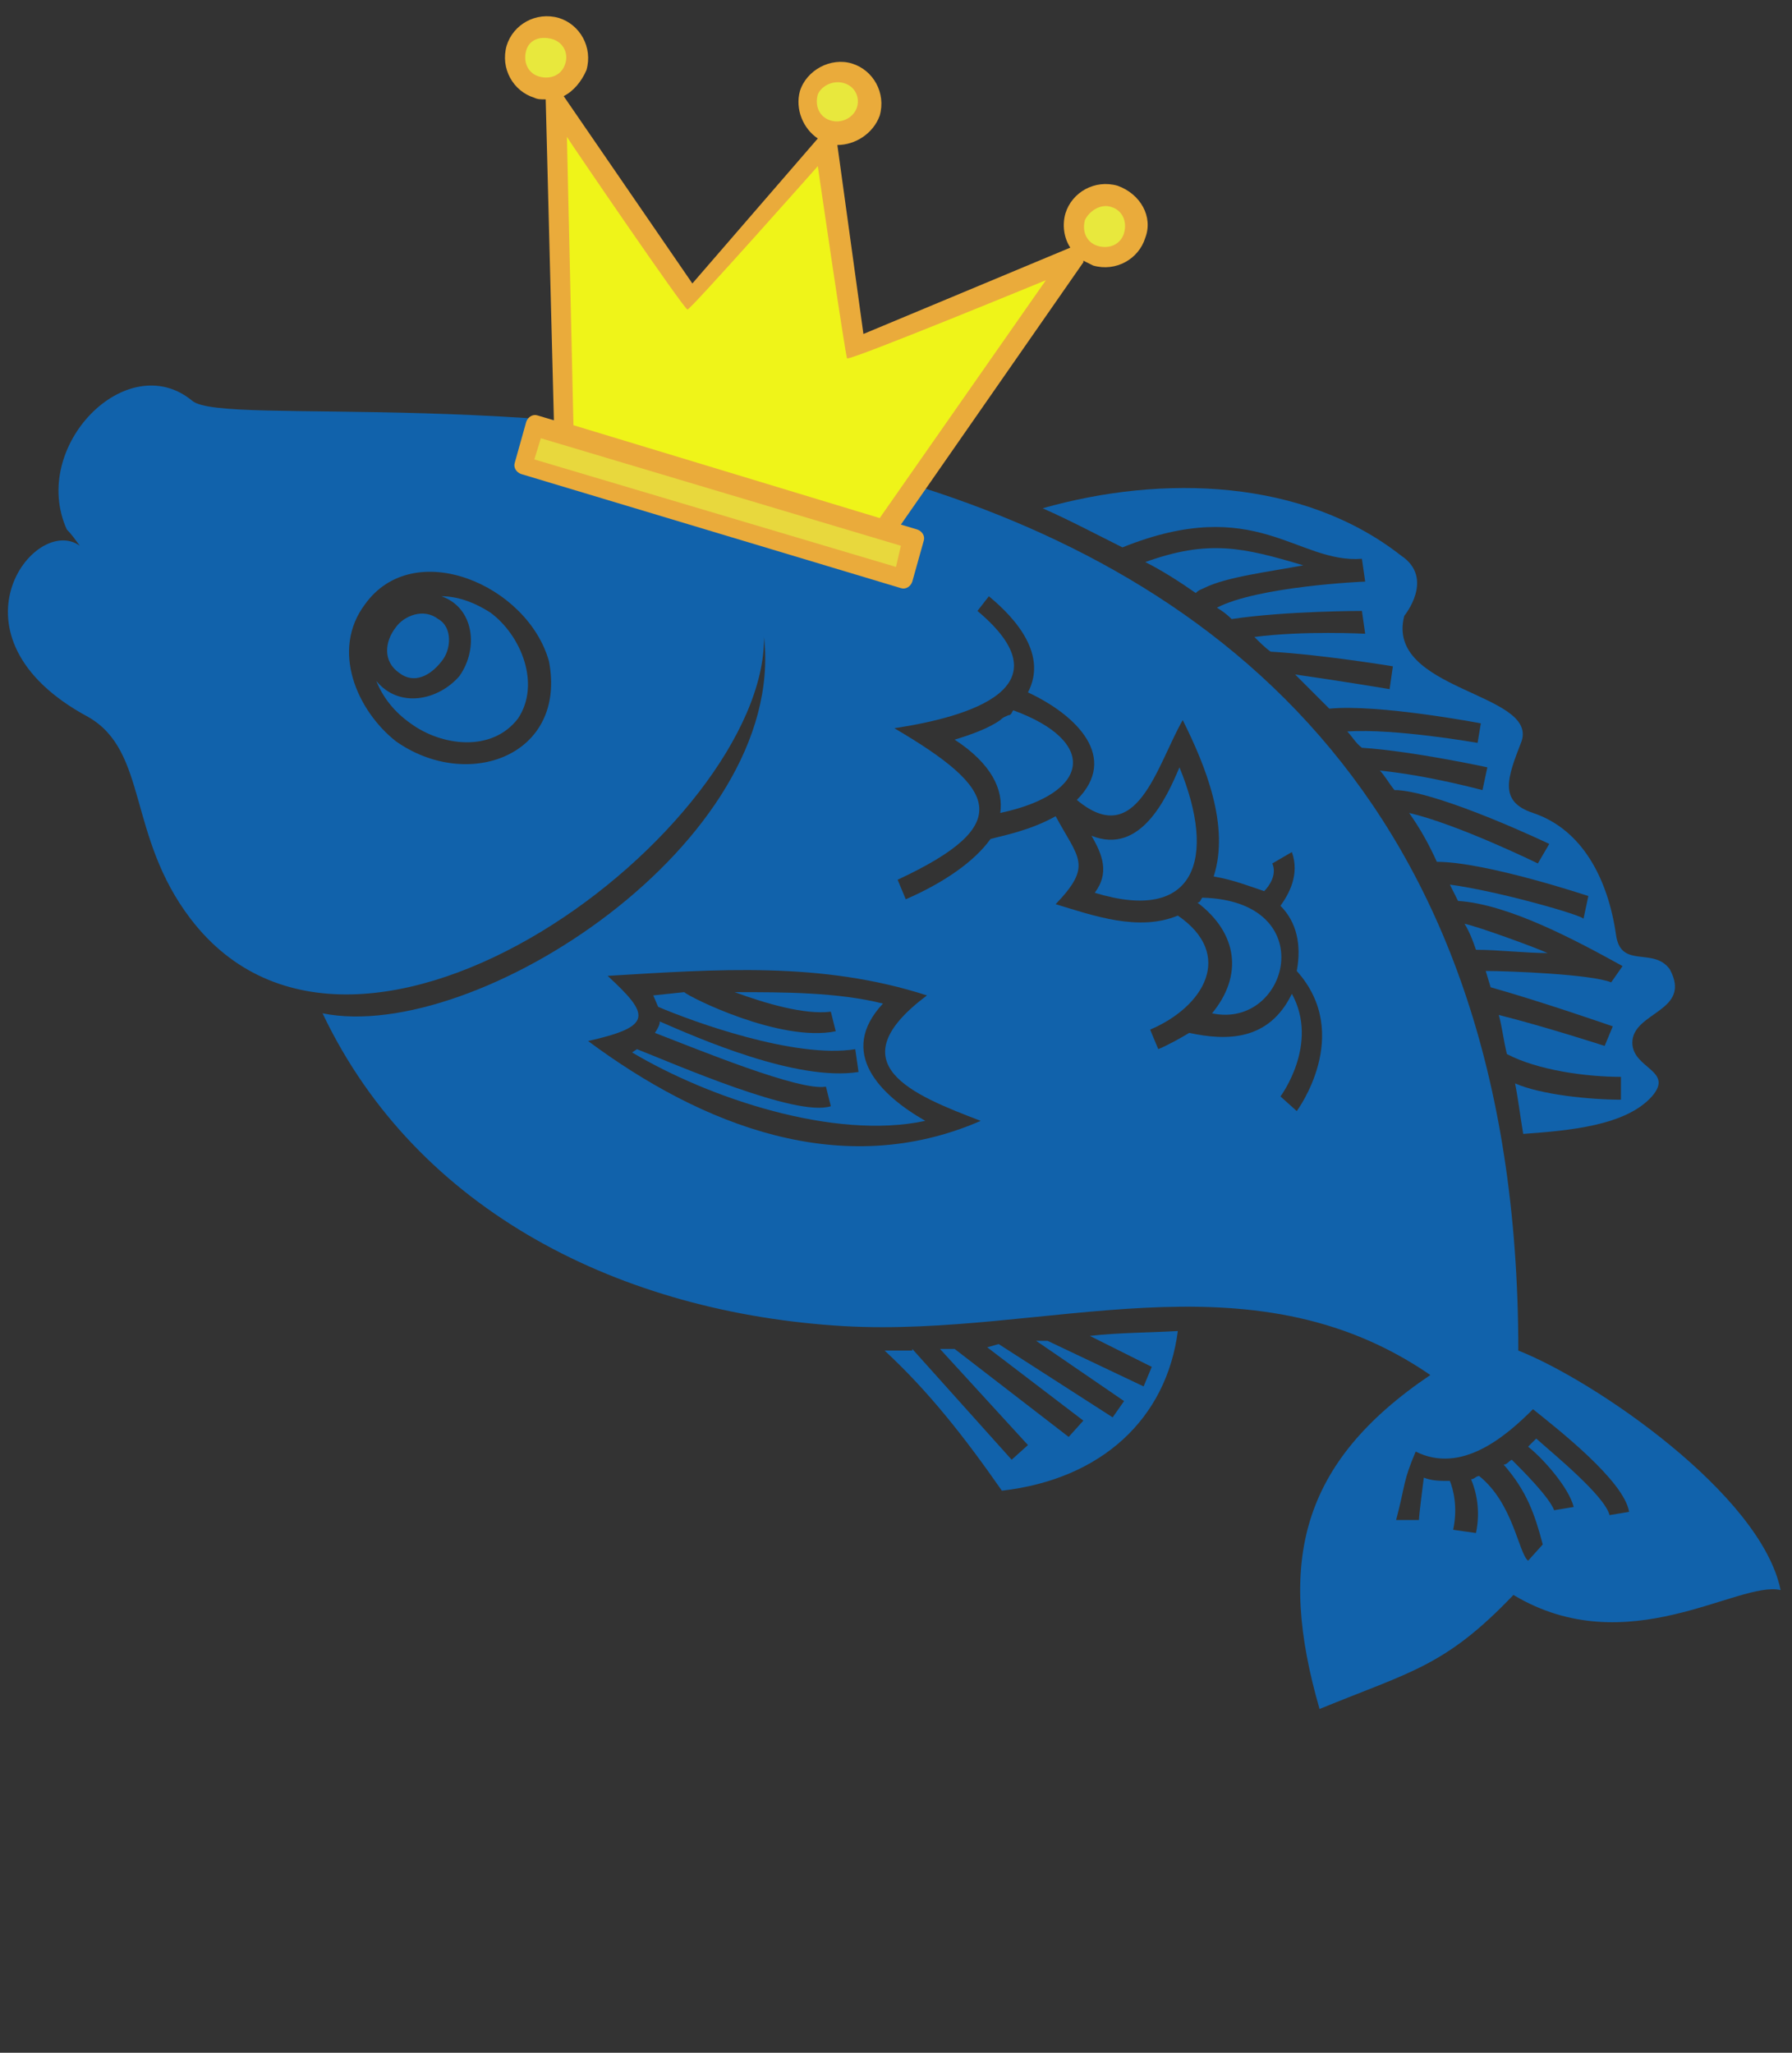 <svg id="svg2" image-rendering="optimizeQuality" text-rendering="geometricPrecision" shape-rendering="geometricPrecision" xmlns="http://www.w3.org/2000/svg" viewBox="0 0 110 126"><rect x="0" y="0" width="110" height="126" fill="#333333" stroke="none"/><style>.st0{fill:#1162ab}.st1{fill:#eaab3b}.st2{fill:#e8e83d}.st3{fill:#e8d83d}.st4{fill:#eff419}</style><g id="g8"><path class="st0" d="M54.2 61.6c-2.8-.7-6.1-.7-9.1-.7 1.9.7 4.3 1.4 5.9 1.2l.3 1.2c-3.4.7-9-2.1-9.3-2.4l-1.9.2.3.7c2.1.9 8.4 3.2 12.1 2.6l.2 1.4c-3.8.6-9.9-2.1-12.2-3.1 0 .2-.1.4-.3.7 2.6 1 8.9 3.6 10.5 3.3l.3 1.2c-2.1.7-9.6-2.6-11.9-3.5l-.3.2c4.7 2.8 12.4 5.4 18 4.2-2.8-1.6-5.4-4.2-2.6-7.2zM24.5 41.3c.9.7 1.9.2 2.6-.7.6-.7.7-2.1-.2-2.6-.9-.7-2.1-.2-2.6.5-.7.9-.8 2.1.2 2.8z"/><path class="st0" d="M30.1 37.6c-1.1-.7-2.1-1-3-1 2 .7 2.3 3.2 1.1 4.9-1.3 1.5-3.7 2-5.1.3.4 1 1.1 1.9 2.1 2.6 1.9 1.4 5 1.8 6.6-.3 1.4-2.1.2-5.1-1.7-6.5zm32.1 6c-.1.1-.1.3-.3.3-.2.1-.3.1-.5.3-.7.5-1.8.9-2.8 1.2 2.3 1.5 3 3.1 2.8 4.5 5.6-1.2 6-4.4.8-6.3z"/><path class="st0" d="M93.2 82.9c0-68.9-77.7-55.1-81.4-58.3-4-3.3-10 2.8-7.7 7.9.3.3.5.6.8 1-2.8-2-8.6 5.6.5 10.5 3.7 2.1 2.4 7.3 6.3 12.4C22 69.9 47 50.8 46.9 39.1c1.4 12.6-17.7 25-27.1 23.1 5.8 12.2 18.4 18.4 32 19.2 12.4.7 24.8-4.7 36 3-8 5.4-9.4 11.5-6.8 20.5 5.6-2.3 7.7-2.6 11.9-7 7 4.2 13.8-.9 16.4-.3-1.2-5.9-11.5-12.9-16.1-14.7zM24.3 45.5c-2.4-1.9-4-5.6-1.9-8.4 3-4.2 10-1.2 11.3 3.5 1.1 5.8-5 8-9.4 4.9zm11.8 18.4c4-.9 3.8-1.6 1.2-4 6.7-.4 13.1-.9 19.6 1.2-5.6 4.2-.9 6.1 3.3 7.7-8.5 3.7-17.1.3-24.1-4.9zm43.5 4.3l-1-.9s2.4-3.2.7-6.3c-1.4 2.9-4 2.9-6.3 2.4-.5.3-1.2.7-1.9 1l-.5-1.2c3.3-1.4 5.2-4.6 1.7-7-2.4 1-5.2 0-7.5-.7 2.3-2.4 1.4-2.8 0-5.4-1.6.9-3.3 1.2-4 1.4-1 1.4-2.9 2.7-5.2 3.7l-.5-1.2c7.3-3.4 6.1-5.6-.2-9.3 4.6-.7 10.7-2.5 5.1-7.2l.7-.9c1.7 1.4 3.6 3.6 2.4 5.9 3 1.4 5.6 4 3 6.6 3.7 3.1 4.9-2.1 6.5-4.9 1.4 2.8 2.9 6.5 1.9 9.6 1.2.2 2.2.6 3.1.9.3-.3.8-1 .5-1.7l1.2-.7c.5 1.4-.2 2.6-.7 3.3 1 1 1.3 2.4 1 4 3.5 3.9 0 8.6 0 8.6zM98.8 93c-.3-1.2-3.5-3.8-4.5-4.7l-.5.5c.9.7 2.5 2.5 2.8 3.7l-1.2.2c-.3-.8-1.9-2.4-2.6-3.1-.2.1-.3.3-.5.3 1.4 1.6 1.9 3 2.4 4.9l-.9 1c-.6-.5-.9-3.5-3-5.2-.2 0-.3.2-.5.2.3.7.6 1.9.3 3.3l-1.4-.2c.3-1.4 0-2.5-.2-3-.6 0-1.1 0-1.6-.2 0 0-.3 2.3-.3 2.6h-1.4c.6-2.3.4-2.3 1.2-4.2 2.8 1.4 5.5-.9 7.2-2.6 1.5 1.2 5.6 4.4 5.9 6.3l-1.2.2z"/><path class="st0" d="M67 51.3c.7 1.2 1.1 2.3.2 3.5 6.2 1.9 7.5-2.1 5.2-7.7-.8 1.9-2.4 5.4-5.4 4.2zm6.8 3.8c-.1.1-.1.3-.3.3 2.5 1.9 2.8 4.5.9 6.8 4.7 1 6.8-6.9-.6-7.1z"/><path id="path12" class="st0" d="M64 31.2c1.6.7 3.3 1.6 4.9 2.4 8.2-3.3 10.7 1 14.7.7l.2 1.4c-.2 0-6.6.3-9.1 1.6.3.2.5.3.9.7 3.3-.5 8-.5 8-.5l.2 1.4s-3.8-.2-6.8.2c.3.3.7.7 1 .9 3.3.2 7.5.9 7.5.9l-.2 1.4s-3-.5-5.8-.9l2.1 2.1c3-.3 9.3.9 9.3.9l-.2 1.2s-5.1-.9-8-.7c.3.3.5.7.9 1 3.1.2 7.7 1.2 7.7 1.2l-.3 1.4s-3.3-.9-6.3-1.2c.3.3.5.7.9 1.2h.2c2.8.2 9.3 3.3 9.3 3.3l-.7 1.2s-4.9-2.4-7.9-3.1c.7 1 1.2 1.9 1.7 3 3 0 9.3 2.1 9.3 2.1l-.3 1.4c0-.2-5.2-1.7-8.2-2.1l.5 1c3.1.2 7.2 2.4 10.1 4l-.7 1c-1.2-.5-6.3-.7-7.7-.7l.3 1c3.2.9 7.5 2.4 7.5 2.4l-.5 1.2S94.8 63 92 62.3c.2.7.3 1.6.5 2.4 1.9 1 4.9 1.4 7 1.4v1.4c-1.9 0-4.9-.3-6.5-1 .2 1 .3 1.9.5 3.1 2.8-.2 6.3-.5 7.9-2.3 1.4-1.6-1.2-1.7-1.2-3.3 0-1.9 3.7-1.9 2.3-4.5-1-1.4-3 0-3.3-2.1-.5-3.5-2.1-6.5-5.1-7.5-2.1-.7-1.6-2.1-.7-4.4 1-3-8.4-3.1-7.2-7.7 0 0 1.9-2.3-.2-3.7-6-4.7-14.6-5-22-2.9zm6.3 3.3c1 .5 2.1 1.2 3.1 1.9.2-.2.3-.2.5-.3 1.4-.7 4-1 6.1-1.4-3.7-1.1-5.8-1.6-9.7-.2zm19.6 22.2c.3.5.5 1 .7 1.6 1.4 0 3 .2 4.4.2-.9-.4-4.2-1.6-5.1-1.8z"/><path id="path14" class="st0" d="M56 82.8l6.1 6.8 1-.9-5.4-5.9h.9l7 5.4.9-1-5.9-4.5.7-.2 7 4.5.7-1-5.4-3.7h.7l5.9 2.8.5-1.2-3.8-1.9c1.7-.2 3.7-.2 5.4-.3-.7 5.4-4.7 9.1-10.8 9.8-2.3-3.3-4.5-6.1-7.2-8.6H56v-.1z"/></g><path class="st1" d="M68.6 11.4c-1.4-.4-2.8.4-3.2 1.7-.2.7-.1 1.5.3 2.1L53 20.5 51.4 8.9c1.1 0 2.2-.7 2.6-1.8.4-1.4-.4-2.8-1.7-3.2s-2.8.4-3.2 1.7c-.3 1.1.2 2.3 1.1 2.9l-7.7 8.9-7.9-11.5c.6-.3 1.1-.9 1.4-1.6.4-1.4-.4-2.8-1.7-3.2-1.4-.4-2.8.4-3.2 1.7-.4 1.4.4 2.8 1.7 3.2.2.1.4.1.7.1v.1l.5 19.6-1-.3c-.3-.1-.6.1-.7.4l-.7 2.5c-.1.3.1.6.4.7l23.3 7c.3.1.6-.1.7-.4l.7-2.5c.1-.3-.1-.6-.4-.7l-1-.3 11.2-16.1V16l.6.3c1.4.4 2.8-.4 3.2-1.7.5-1.3-.3-2.7-1.7-3.2z"/><path class="st2" d="M68.2 12.7c.7.2 1 .9.8 1.6s-.9 1-1.6.8-1-.9-.8-1.6c.3-.6 1-1 1.6-.8zM51.8 5.1c.7.2 1 .9.8 1.5s-.9 1-1.6.8-1-.9-.8-1.6c.2-.5.9-.9 1.6-.7zM33.9 2.4c.7.2 1 .9.8 1.5-.2.7-.9 1-1.6.8s-1-.9-.8-1.6.9-.9 1.6-.7z" id="XMLID_3_"/><path class="st3" d="M55.3 33.5l-.3 1.3-22.2-6.6.4-1.3z" id="XMLID_2_"/><path class="st4" d="M64.2 17.2L54 31.8l-18.8-5.7-.4-17.7c.1.2 7.2 10.6 7.4 10.6s8-8.8 8-8.8S51.9 21.9 52 22c.3.1 12.2-4.8 12.2-4.8z" id="XMLID_1_"/></svg>